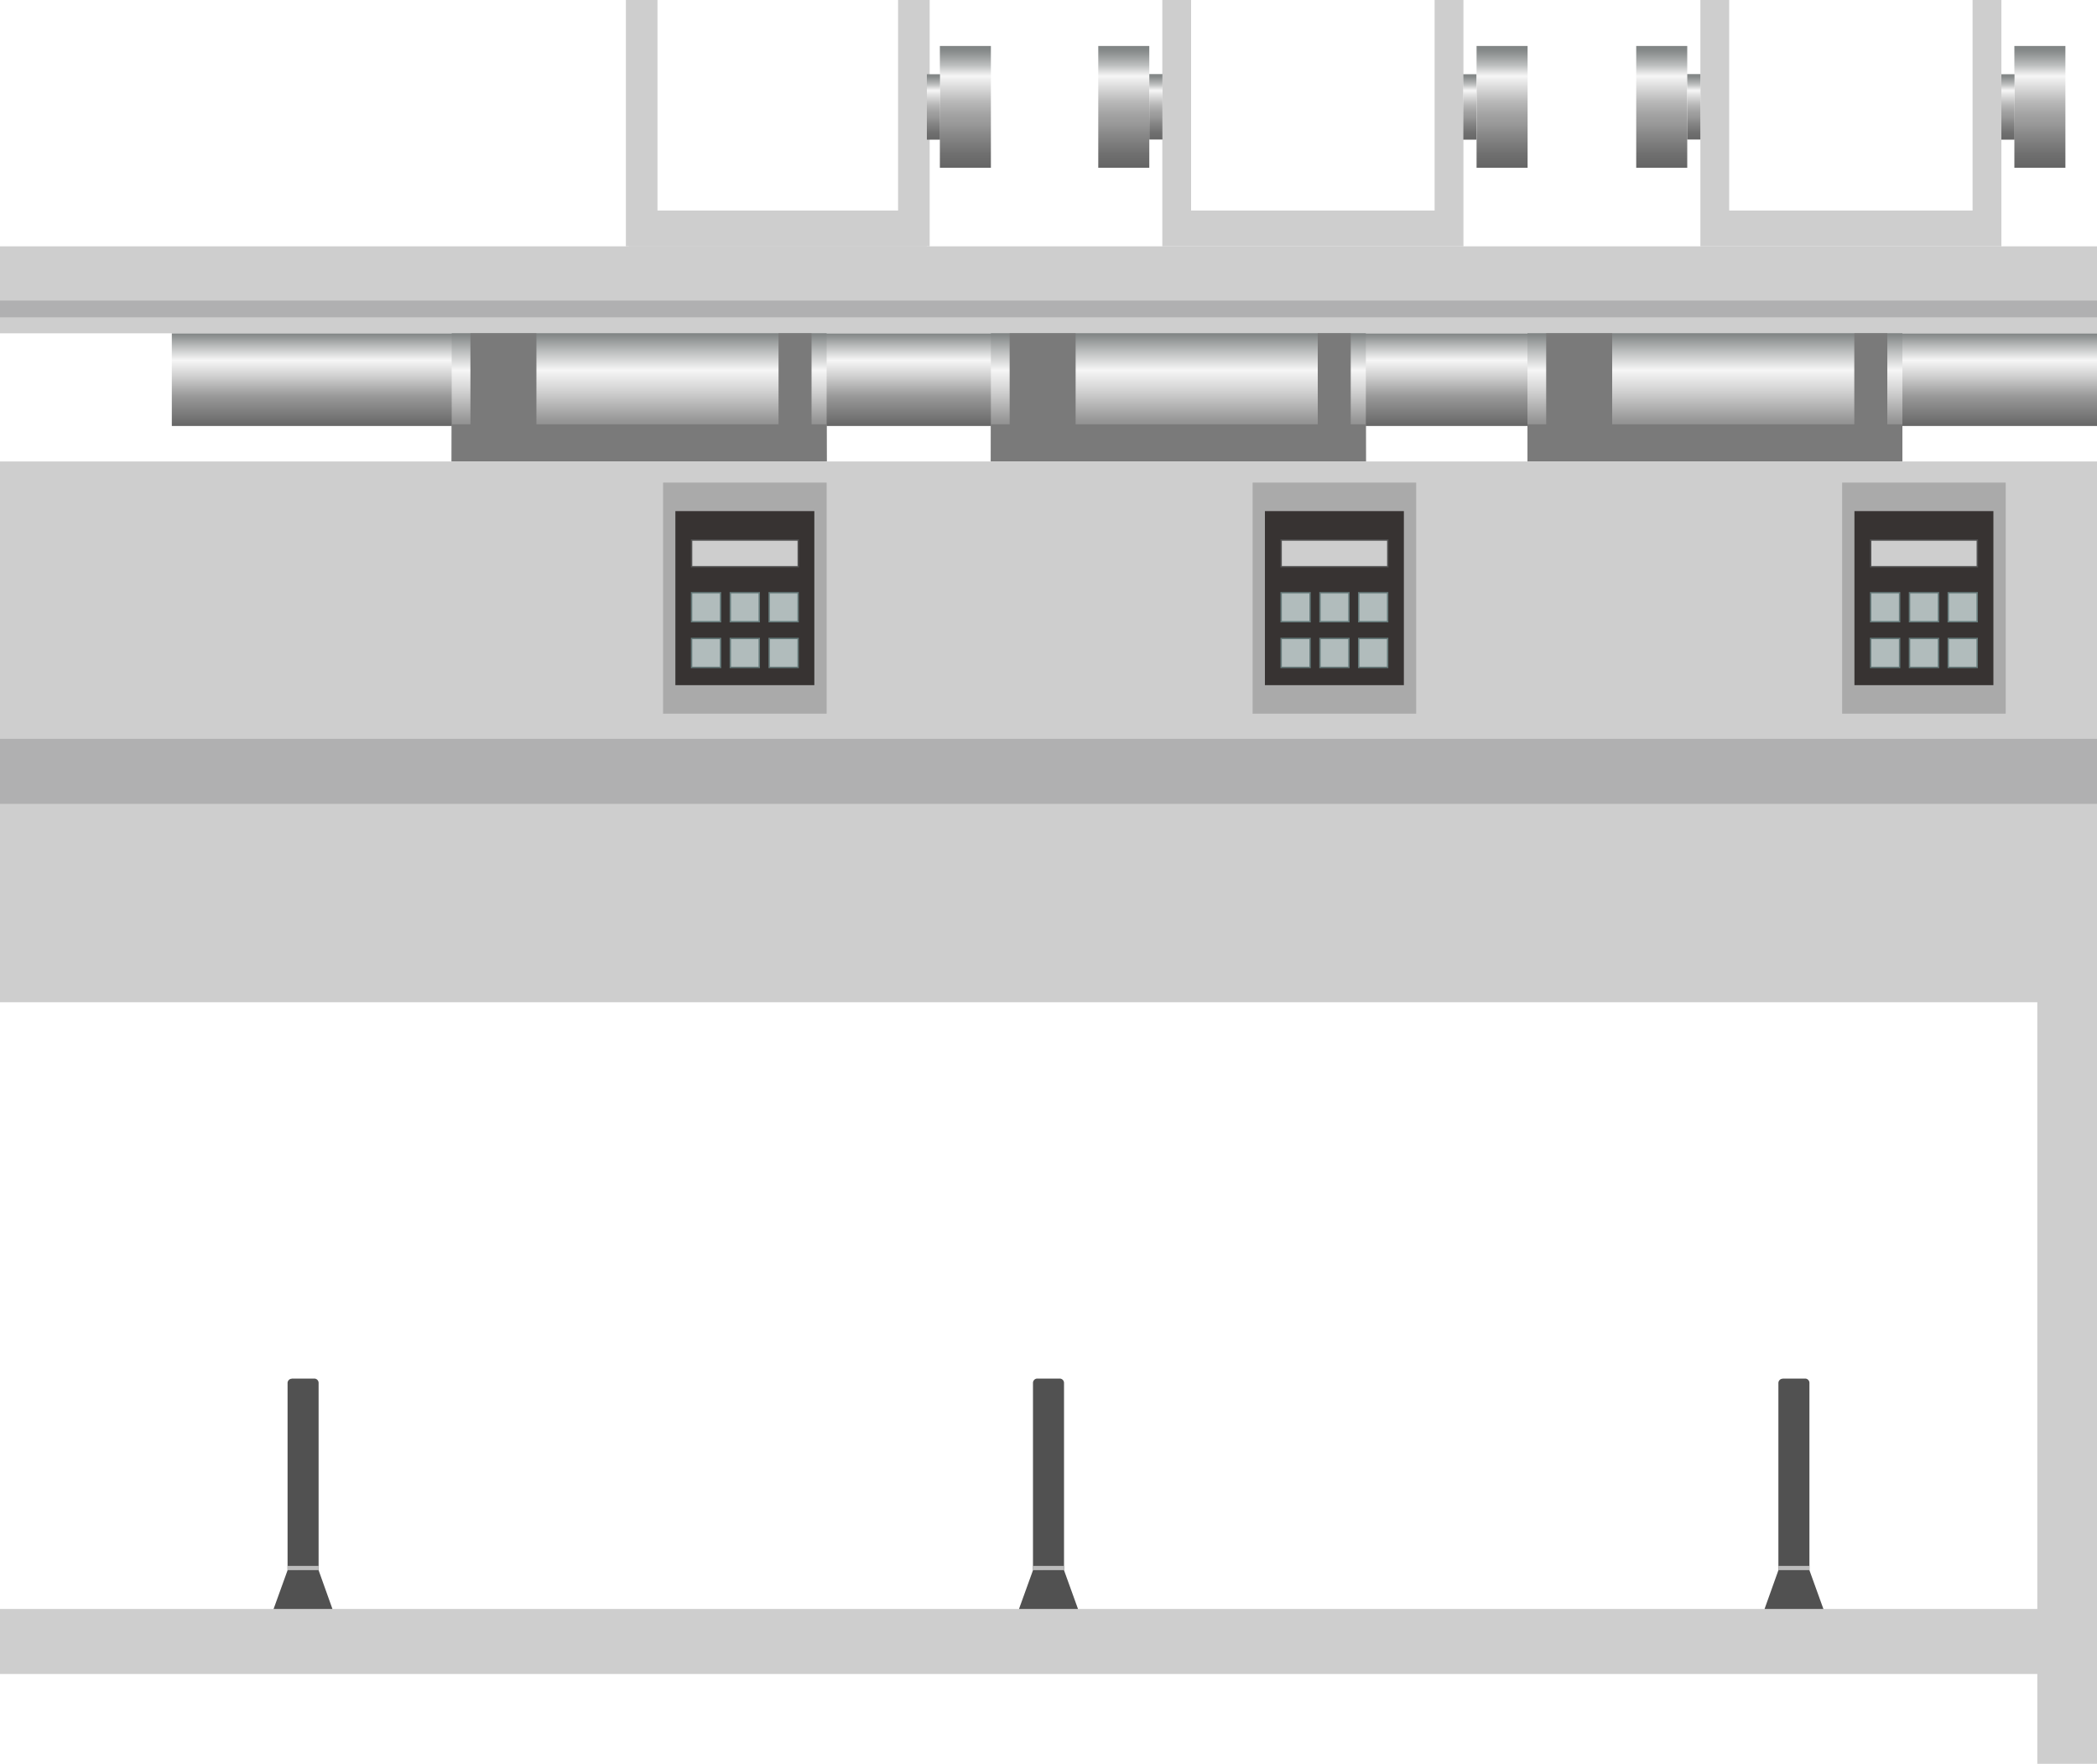 <svg xmlns="http://www.w3.org/2000/svg" xmlns:xlink="http://www.w3.org/1999/xlink" viewBox="0 0 150 126.17">
    <defs>
        <style>
            .cls-1 {
                fill: url(#未命名的渐变_127);
            }

            .cls-2,
            .cls-20 {
                fill: #cecece;
            }

            .cls-3 {
                fill: #b0b0b1;
            }

            .cls-4 {
                fill: url(#未命名的渐变_119);
            }

            .cls-5 {
                fill: url(#未命名的渐变_119-2);
            }

            .cls-6 {
                fill: url(#未命名的渐变_119-3);
            }

            .cls-7 {
                fill: url(#未命名的渐变_119-4);
            }

            .cls-8 {
                fill: url(#未命名的渐变_119-5);
            }

            .cls-9 {
                fill: url(#未命名的渐变_119-6);
            }

            .cls-10 {
                fill: url(#未命名的渐变_119-7);
            }

            .cls-11 {
                fill: url(#未命名的渐变_119-8);
            }

            .cls-12 {
                fill: url(#未命名的渐变_119-9);
            }

            .cls-13 {
                fill: url(#未命名的渐变_119-10);
            }

            .cls-14 {
                fill: url(#未命名的渐变_127-2);
            }

            .cls-15 {
                fill: #7a7a7a;
            }

            .cls-16 {
                fill: url(#未命名的渐变_127-3);
            }

            .cls-17 {
                fill: url(#未命名的渐变_127-4);
            }

            .cls-18 {
                fill: #aaa;
            }

            .cls-19 {
                fill: #373332;
            }

            .cls-20 {
                stroke: #515151;
            }

            .cls-20,
            .cls-21 {
                stroke-miterlimit: 10;
                stroke-width: 0.1px;
            }

            .cls-21 {
                fill: #b1bcbc;
                stroke: #657a7a;
            }

            .cls-22 {
                fill: #515151;
            }

            .cls-23 {
                fill: #bcbcbc;
            }

            .cls-24 {
                opacity: 0.2;
            }
        </style>
        <linearGradient id="未命名的渐变_127" x1="81.14" y1="23.84" x2="81.14" y2="30.47" gradientUnits="userSpaceOnUse">
            <stop offset="0" stop-color="#808484" />
            <stop offset="0.15" stop-color="#bfc1c1" />
            <stop offset="0.29" stop-color="#f6f6f6" />
            <stop offset="0.45" stop-color="#d3d3d3" />
            <stop offset="0.68" stop-color="#999" />
            <stop offset="1" stop-color="#666" />
        </linearGradient>
        <linearGradient id="未命名的渐变_119" x1="80.39" y1="3.31" x2="80.39" y2="11.88" gradientUnits="userSpaceOnUse">
            <stop offset="0" stop-color="#808484" />
            <stop offset="0.04" stop-color="#878b8b" />
            <stop offset="0.09" stop-color="#9c9f9f" />
            <stop offset="0.16" stop-color="#bdbfbf" />
            <stop offset="0.23" stop-color="#ebebeb" />
            <stop offset="0.25" stop-color="#f6f6f6" />
            <stop offset="0.34" stop-color="#dbdbdb" />
            <stop offset="0.47" stop-color="#b7b7b7" />
            <stop offset="0.58" stop-color="#a1a1a1" />
            <stop offset="0.65" stop-color="#999" />
            <stop offset="0.74" stop-color="#888" />
            <stop offset="0.9" stop-color="#6f6f6f" />
            <stop offset="1" stop-color="#666" />
        </linearGradient>
        <linearGradient id="未命名的渐变_119-2" x1="82.68" y1="5.3" x2="82.68" y2="9.99" xlink:href="#未命名的渐变_119" />
        <linearGradient id="未命名的渐变_119-3" x1="118.87" y1="3.31" x2="118.87" y2="11.88" xlink:href="#未命名的渐变_119" />
        <linearGradient id="未命名的渐变_119-4" x1="121.16" y1="5.3" x2="121.16" y2="9.99" xlink:href="#未命名的渐变_119" />
        <linearGradient id="未命名的渐变_119-5" x1="1043.12" y1="3.31" x2="1043.12" y2="11.88"
            gradientTransform="matrix(1, 0, 0, -1, -897.2, 15.29)" xlink:href="#未命名的渐变_119" />
        <linearGradient id="未命名的渐变_119-6" x1="1045.42" y1="5.3" x2="1045.42" y2="9.99"
            gradientTransform="matrix(1, 0, 0, -1, -901.79, 15.29)" xlink:href="#未命名的渐变_119" />
        <linearGradient id="未命名的渐变_119-7" x1="1081.61" y1="3.31" x2="1081.61" y2="11.88"
            gradientTransform="matrix(1, 0, 0, -1, -974.17, 15.29)" xlink:href="#未命名的渐变_119" />
        <linearGradient id="未命名的渐变_119-8" x1="1083.9" y1="5.3" x2="1083.9" y2="9.99"
            gradientTransform="matrix(1, 0, 0, -1, -978.75, 15.29)" xlink:href="#未命名的渐变_119" />
        <linearGradient id="未命名的渐变_119-9" x1="1119.98" y1="3.31" x2="1119.98" y2="11.88"
            gradientTransform="matrix(1, 0, 0, -1, -1050.92, 15.29)" xlink:href="#未命名的渐变_119" />
        <linearGradient id="未命名的渐变_119-10" x1="1122.28" y1="5.3" x2="1122.28" y2="9.99"
            gradientTransform="matrix(1, 0, 0, -1, -1055.51, 15.29)" xlink:href="#未命名的渐变_119" />
        <linearGradient id="未命名的渐变_127-2" x1="45.72" y1="23.86" x2="45.72" y2="32.89" xlink:href="#未命名的渐变_127" />
        <linearGradient id="未命名的渐变_127-3" x1="84.29" y1="23.86" x2="84.29" y2="32.89" xlink:href="#未命名的渐变_127" />
        <linearGradient id="未命名的渐变_127-4" x1="122.67" y1="23.86" x2="122.67" y2="32.89" xlink:href="#未命名的渐变_127" />
    </defs>
    <title>Additive injection system（添加剂注入系统）</title>
    <g id="图层_2" data-name="图层 2">
        <g id="图层_14" data-name="图层 14">
            <g id="Additive_injection_system_添加剂注入系统_" data-name="Additive injection system（添加剂注入系统）">
                <rect class="cls-1" x="12.29" y="23.84" width="137.71" height="6.63" />
                <rect class="cls-2" y="17.62" width="150" height="6.22" />
                <rect class="cls-3" y="21.5" width="150" height="1.2" />
                <polygon class="cls-2"
                    points="64.24 0 64.24 15.06 46.83 15.06 46.83 0 44.77 0 44.77 17.62 46.83 17.62 64.24 17.62 66.3 17.62 66.3 0 64.24 0" />
                <polygon class="cls-2"
                    points="64.44 0 64.44 15.06 47.03 15.06 47.03 0 44.97 0 44.97 17.62 47.03 17.62 64.44 17.62 66.5 17.62 66.5 0 64.44 0" />
                <polygon class="cls-2"
                    points="102.62 0 102.62 15.06 85.2 15.06 85.2 0 83.14 0 83.14 17.62 85.2 17.62 102.62 17.62 104.68 17.62 104.68 0 102.62 0" />
                <polygon class="cls-2"
                    points="141.1 0 141.1 15.06 123.69 15.06 123.69 0 121.63 0 121.63 17.62 123.69 17.62 141.1 17.62 143.16 17.62 143.16 0 141.1 0" />
                <rect class="cls-4" x="78.56" y="3.29" width="3.65" height="8.71" />
                <rect class="cls-5" x="82.21" y="5.3" width="0.94" height="4.68" />
                <rect class="cls-6" x="117.04" y="3.29" width="3.65" height="8.71" />
                <rect class="cls-7" x="120.69" y="5.3" width="0.94" height="4.68" />
                <rect class="cls-8" x="144.1" y="3.29" width="3.65" height="8.71"
                    transform="translate(291.84 15.29) rotate(180)" />
                <rect class="cls-9" x="143.16" y="5.3" width="0.94" height="4.68"
                    transform="translate(287.26 15.29) rotate(180)" />
                <rect class="cls-10" x="105.61" y="3.29" width="3.65" height="8.71"
                    transform="translate(214.88 15.29) rotate(180)" />
                <rect class="cls-11" x="104.68" y="5.3" width="0.94" height="4.68"
                    transform="translate(210.29 15.29) rotate(180)" />
                <rect class="cls-12" x="67.24" y="3.29" width="3.65" height="8.71"
                    transform="translate(138.12 15.29) rotate(180)" />
                <rect class="cls-13" x="66.3" y="5.3" width="0.94" height="4.68"
                    transform="translate(133.54 15.29) rotate(180)" />
                <rect class="cls-14" x="32.31" y="23.84" width="26.82" height="9.17" />
                <rect class="cls-15" x="32.31" y="30.35" width="26.82" height="2.66" />
                <rect class="cls-15" x="55.69" y="23.84" width="2.36" height="6.63" />
                <rect class="cls-15" x="33.65" y="23.84" width="4.72" height="6.63" />
                <rect class="cls-16" x="70.88" y="23.84" width="26.82" height="9.17" />
                <rect class="cls-15" x="70.88" y="30.35" width="26.82" height="2.66" />
                <rect class="cls-15" x="94.26" y="23.84" width="2.36" height="6.63" />
                <rect class="cls-15" x="72.22" y="23.84" width="4.72" height="6.63" />
                <rect class="cls-17" x="109.26" y="23.84" width="26.82" height="9.17" />
                <rect class="cls-15" x="109.26" y="30.35" width="26.82" height="2.66" />
                <rect class="cls-15" x="132.64" y="23.84" width="2.36" height="6.63" />
                <rect class="cls-15" x="110.6" y="23.84" width="4.72" height="6.63" />
                <rect class="cls-2" y="33.01" width="150" height="38.68" />
                <rect class="cls-3" y="52.85" width="150" height="4.65" />
                <rect class="cls-2" y="115.09" width="150" height="4.65" />
                <rect class="cls-18" x="47.43" y="34.52" width="11.7" height="16.53" />
                <rect class="cls-19" x="48.31" y="36.56" width="9.94" height="12.45" />
                <rect class="cls-20" x="49.47" y="38.63" width="7.63" height="1.91" />
                <rect class="cls-21" x="49.47" y="42.4" width="2.07" height="2.07" />
                <rect class="cls-21" x="52.24" y="42.4" width="2.07" height="2.07" />
                <rect class="cls-21" x="55.02" y="42.4" width="2.07" height="2.07" />
                <rect class="cls-21" x="49.47" y="45.67" width="2.07" height="2.07" />
                <rect class="cls-21" x="52.24" y="45.67" width="2.07" height="2.07" />
                <rect class="cls-21" x="55.02" y="45.67" width="2.07" height="2.07" />
                <rect class="cls-18" x="89.6" y="34.52" width="11.7" height="16.53" />
                <rect class="cls-19" x="90.48" y="36.56" width="9.94" height="12.45" />
                <rect class="cls-20" x="91.64" y="38.63" width="7.63" height="1.91" />
                <rect class="cls-21" x="91.64" y="42.4" width="2.07" height="2.07" />
                <rect class="cls-21" x="94.42" y="42.4" width="2.07" height="2.07" />
                <rect class="cls-21" x="97.19" y="42.4" width="2.07" height="2.07" />
                <rect class="cls-21" x="91.64" y="45.67" width="2.07" height="2.07" />
                <rect class="cls-21" x="94.42" y="45.67" width="2.07" height="2.07" />
                <rect class="cls-21" x="97.19" y="45.67" width="2.07" height="2.07" />
                <rect class="cls-18" x="131.77" y="34.52" width="11.7" height="16.53" />
                <rect class="cls-19" x="132.65" y="36.56" width="9.94" height="12.45" />
                <rect class="cls-20" x="133.81" y="38.63" width="7.63" height="1.91" />
                <rect class="cls-21" x="133.81" y="42.4" width="2.07" height="2.07" />
                <rect class="cls-21" x="136.59" y="42.4" width="2.07" height="2.07" />
                <rect class="cls-21" x="139.36" y="42.4" width="2.07" height="2.07" />
                <rect class="cls-21" x="133.81" y="45.67" width="2.07" height="2.07" />
                <rect class="cls-21" x="136.59" y="45.67" width="2.07" height="2.07" />
                <rect class="cls-21" x="139.36" y="45.67" width="2.07" height="2.07" />
                <rect class="cls-2" x="145.73" y="71.06" width="4.27" height="55.11" />
                <path class="cls-22"
                    d="M20.88,98.61h1.6a.31.31,0,0,1,.31.31v13.39a0,0,0,0,1,0,0H20.57a0,0,0,0,1,0,0V98.93a.31.31,0,0,1,.31-.31Z" />
                <polygon class="cls-22" points="23.78 115.09 19.57 115.09 20.57 112.32 22.79 112.32 23.78 115.09" />
                <rect class="cls-23" x="20.57" y="112.01" width="2.22" height="0.3" />
                <path class="cls-22"
                    d="M74.2,98.61h1.6a.31.31,0,0,1,.31.31v13.39a0,0,0,0,1,0,0H73.89a0,0,0,0,1,0,0V98.93A.31.31,0,0,1,74.2,98.61Z" />
                <polygon class="cls-22" points="77.11 115.09 72.89 115.09 73.89 112.32 76.11 112.32 77.11 115.09" />
                <rect class="cls-23" x="73.89" y="112.01" width="2.22" height="0.3" />
                <path class="cls-22"
                    d="M127.52,98.61h1.6a.31.31,0,0,1,.31.31v13.39a0,0,0,0,1,0,0h-2.22a0,0,0,0,1,0,0V98.93a.31.31,0,0,1,.31-.31Z" />
                <polygon class="cls-22"
                    points="130.43 115.09 126.22 115.09 127.21 112.32 129.43 112.32 130.43 115.09" />
                <rect class="cls-23" x="127.21" y="112.01" width="2.22" height="0.3" />
                
            </g>
        </g>
    </g>
</svg>